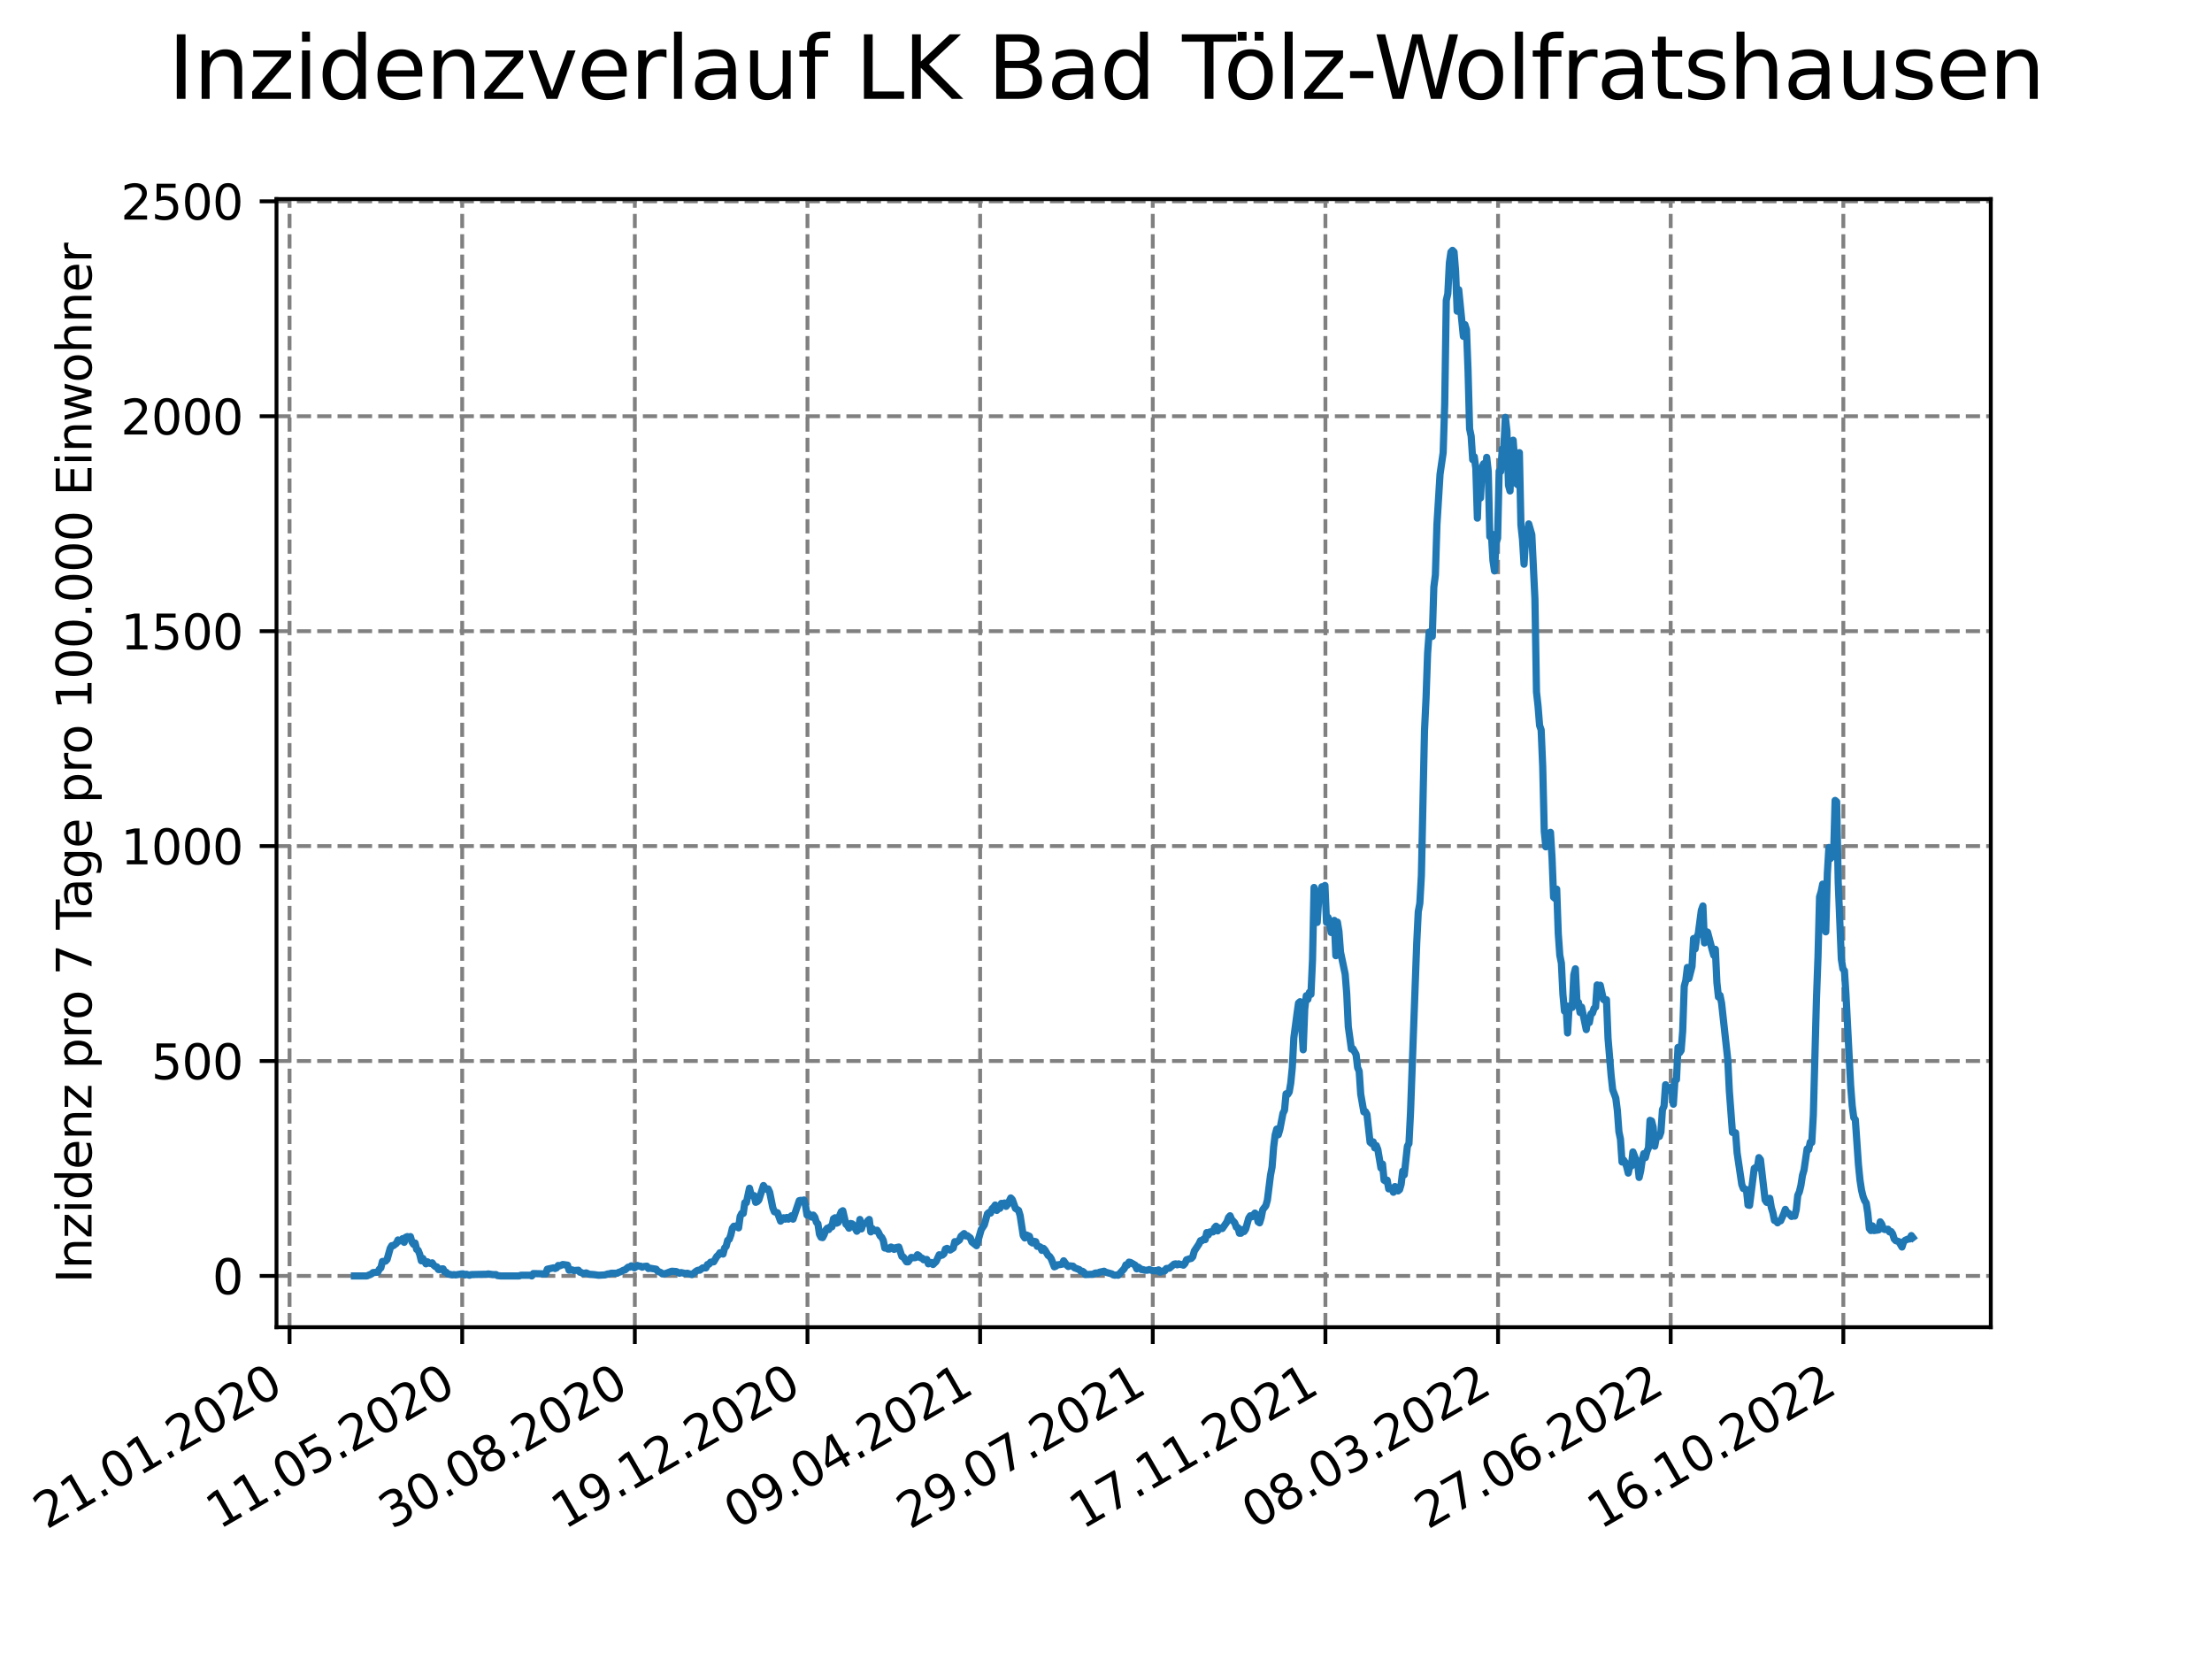 <?xml version="1.0" encoding="utf-8" standalone="no"?>
<!DOCTYPE svg PUBLIC "-//W3C//DTD SVG 1.1//EN"
  "http://www.w3.org/Graphics/SVG/1.1/DTD/svg11.dtd">
<svg xmlns:xlink="http://www.w3.org/1999/xlink" width="460.8pt" height="345.6pt" viewBox="0 0 460.8 345.6" xmlns="http://www.w3.org/2000/svg" version="1.1">
 <defs>
  <style type="text/css">*{stroke-linejoin: round; stroke-linecap: butt}</style>
 </defs>
 <g id="figure_1">
  <g id="patch_1">
   <path d="M 0 345.6 
L 460.8 345.6 
L 460.8 0 
L 0 0 
z
" style="fill: #ffffff"/>
  </g>
  <g id="axes_1">
   <g id="patch_2">
    <path d="M 57.6 276.48 
L 414.72 276.48 
L 414.72 41.472 
L 57.6 41.472 
z
" style="fill: #ffffff"/>
   </g>
   <g id="matplotlib.axis_1">
    <g id="xtick_1">
     <g id="line2d_1">
      <path d="M 60.319 276.48 
L 60.319 41.472 
" clip-path="url(#pd66a149e46)" style="fill: none; stroke-dasharray: 2.96,1.28; stroke-dashoffset: 0; stroke: #808080; stroke-width: 0.8"/>
     </g>
     <g id="line2d_2">
      <defs>
       <path id="m3cfeb357c5" d="M 0 0 
L 0 3.5 
" style="stroke: #000000; stroke-width: 0.8"/>
      </defs>
      <g>
       <use xlink:href="#m3cfeb357c5" x="60.319" y="276.48" style="stroke: #000000; stroke-width: 0.8"/>
      </g>
     </g>
     <g id="text_1">
      <!-- 21.01.2020 -->
      <g transform="translate(9.694 318.689) rotate(-30) scale(0.1 -0.1)">
       <defs>
        <path id="DejaVuSans-32" d="M 1228 531 
L 3431 531 
L 3431 0 
L 469 0 
L 469 531 
Q 828 903 1448 1529 
Q 2069 2156 2228 2338 
Q 2531 2678 2651 2914 
Q 2772 3150 2772 3378 
Q 2772 3750 2511 3984 
Q 2250 4219 1831 4219 
Q 1534 4219 1204 4116 
Q 875 4013 500 3803 
L 500 4441 
Q 881 4594 1212 4672 
Q 1544 4750 1819 4750 
Q 2544 4750 2975 4387 
Q 3406 4025 3406 3419 
Q 3406 3131 3298 2873 
Q 3191 2616 2906 2266 
Q 2828 2175 2409 1742 
Q 1991 1309 1228 531 
z
" transform="scale(0.016)"/>
        <path id="DejaVuSans-31" d="M 794 531 
L 1825 531 
L 1825 4091 
L 703 3866 
L 703 4441 
L 1819 4666 
L 2450 4666 
L 2450 531 
L 3481 531 
L 3481 0 
L 794 0 
L 794 531 
z
" transform="scale(0.016)"/>
        <path id="DejaVuSans-2e" d="M 684 794 
L 1344 794 
L 1344 0 
L 684 0 
L 684 794 
z
" transform="scale(0.016)"/>
        <path id="DejaVuSans-30" d="M 2034 4250 
Q 1547 4250 1301 3770 
Q 1056 3291 1056 2328 
Q 1056 1369 1301 889 
Q 1547 409 2034 409 
Q 2525 409 2770 889 
Q 3016 1369 3016 2328 
Q 3016 3291 2770 3770 
Q 2525 4250 2034 4250 
z
M 2034 4750 
Q 2819 4750 3233 4129 
Q 3647 3509 3647 2328 
Q 3647 1150 3233 529 
Q 2819 -91 2034 -91 
Q 1250 -91 836 529 
Q 422 1150 422 2328 
Q 422 3509 836 4129 
Q 1250 4750 2034 4750 
z
" transform="scale(0.016)"/>
       </defs>
       <use xlink:href="#DejaVuSans-32"/>
       <use xlink:href="#DejaVuSans-31" x="63.623"/>
       <use xlink:href="#DejaVuSans-2e" x="127.246"/>
       <use xlink:href="#DejaVuSans-30" x="159.033"/>
       <use xlink:href="#DejaVuSans-31" x="222.656"/>
       <use xlink:href="#DejaVuSans-2e" x="286.279"/>
       <use xlink:href="#DejaVuSans-32" x="318.066"/>
       <use xlink:href="#DejaVuSans-30" x="381.689"/>
       <use xlink:href="#DejaVuSans-32" x="445.312"/>
       <use xlink:href="#DejaVuSans-30" x="508.936"/>
      </g>
     </g>
    </g>
    <g id="xtick_2">
     <g id="line2d_3">
      <path d="M 96.284 276.48 
L 96.284 41.472 
" clip-path="url(#pd66a149e46)" style="fill: none; stroke-dasharray: 2.96,1.28; stroke-dashoffset: 0; stroke: #808080; stroke-width: 0.8"/>
     </g>
     <g id="line2d_4">
      <g>
       <use xlink:href="#m3cfeb357c5" x="96.284" y="276.48" style="stroke: #000000; stroke-width: 0.8"/>
      </g>
     </g>
     <g id="text_2">
      <!-- 11.05.2020 -->
      <g transform="translate(45.658 318.689) rotate(-30) scale(0.1 -0.1)">
       <defs>
        <path id="DejaVuSans-35" d="M 691 4666 
L 3169 4666 
L 3169 4134 
L 1269 4134 
L 1269 2991 
Q 1406 3038 1543 3061 
Q 1681 3084 1819 3084 
Q 2600 3084 3056 2656 
Q 3513 2228 3513 1497 
Q 3513 744 3044 326 
Q 2575 -91 1722 -91 
Q 1428 -91 1123 -41 
Q 819 9 494 109 
L 494 744 
Q 775 591 1075 516 
Q 1375 441 1709 441 
Q 2250 441 2565 725 
Q 2881 1009 2881 1497 
Q 2881 1984 2565 2268 
Q 2250 2553 1709 2553 
Q 1456 2553 1204 2497 
Q 953 2441 691 2322 
L 691 4666 
z
" transform="scale(0.016)"/>
       </defs>
       <use xlink:href="#DejaVuSans-31"/>
       <use xlink:href="#DejaVuSans-31" x="63.623"/>
       <use xlink:href="#DejaVuSans-2e" x="127.246"/>
       <use xlink:href="#DejaVuSans-30" x="159.033"/>
       <use xlink:href="#DejaVuSans-35" x="222.656"/>
       <use xlink:href="#DejaVuSans-2e" x="286.279"/>
       <use xlink:href="#DejaVuSans-32" x="318.066"/>
       <use xlink:href="#DejaVuSans-30" x="381.689"/>
       <use xlink:href="#DejaVuSans-32" x="445.312"/>
       <use xlink:href="#DejaVuSans-30" x="508.936"/>
      </g>
     </g>
    </g>
    <g id="xtick_3">
     <g id="line2d_5">
      <path d="M 132.248 276.48 
L 132.248 41.472 
" clip-path="url(#pd66a149e46)" style="fill: none; stroke-dasharray: 2.96,1.28; stroke-dashoffset: 0; stroke: #808080; stroke-width: 0.8"/>
     </g>
     <g id="line2d_6">
      <g>
       <use xlink:href="#m3cfeb357c5" x="132.248" y="276.48" style="stroke: #000000; stroke-width: 0.8"/>
      </g>
     </g>
     <g id="text_3">
      <!-- 30.08.2020 -->
      <g transform="translate(81.623 318.689) rotate(-30) scale(0.1 -0.1)">
       <defs>
        <path id="DejaVuSans-33" d="M 2597 2516 
Q 3050 2419 3304 2112 
Q 3559 1806 3559 1356 
Q 3559 666 3084 287 
Q 2609 -91 1734 -91 
Q 1441 -91 1130 -33 
Q 819 25 488 141 
L 488 750 
Q 750 597 1062 519 
Q 1375 441 1716 441 
Q 2309 441 2620 675 
Q 2931 909 2931 1356 
Q 2931 1769 2642 2001 
Q 2353 2234 1838 2234 
L 1294 2234 
L 1294 2753 
L 1863 2753 
Q 2328 2753 2575 2939 
Q 2822 3125 2822 3475 
Q 2822 3834 2567 4026 
Q 2313 4219 1838 4219 
Q 1578 4219 1281 4162 
Q 984 4106 628 3988 
L 628 4550 
Q 988 4650 1302 4700 
Q 1616 4750 1894 4750 
Q 2613 4750 3031 4423 
Q 3450 4097 3450 3541 
Q 3450 3153 3228 2886 
Q 3006 2619 2597 2516 
z
" transform="scale(0.016)"/>
        <path id="DejaVuSans-38" d="M 2034 2216 
Q 1584 2216 1326 1975 
Q 1069 1734 1069 1313 
Q 1069 891 1326 650 
Q 1584 409 2034 409 
Q 2484 409 2743 651 
Q 3003 894 3003 1313 
Q 3003 1734 2745 1975 
Q 2488 2216 2034 2216 
z
M 1403 2484 
Q 997 2584 770 2862 
Q 544 3141 544 3541 
Q 544 4100 942 4425 
Q 1341 4750 2034 4750 
Q 2731 4750 3128 4425 
Q 3525 4100 3525 3541 
Q 3525 3141 3298 2862 
Q 3072 2584 2669 2484 
Q 3125 2378 3379 2068 
Q 3634 1759 3634 1313 
Q 3634 634 3220 271 
Q 2806 -91 2034 -91 
Q 1263 -91 848 271 
Q 434 634 434 1313 
Q 434 1759 690 2068 
Q 947 2378 1403 2484 
z
M 1172 3481 
Q 1172 3119 1398 2916 
Q 1625 2713 2034 2713 
Q 2441 2713 2670 2916 
Q 2900 3119 2900 3481 
Q 2900 3844 2670 4047 
Q 2441 4250 2034 4250 
Q 1625 4250 1398 4047 
Q 1172 3844 1172 3481 
z
" transform="scale(0.016)"/>
       </defs>
       <use xlink:href="#DejaVuSans-33"/>
       <use xlink:href="#DejaVuSans-30" x="63.623"/>
       <use xlink:href="#DejaVuSans-2e" x="127.246"/>
       <use xlink:href="#DejaVuSans-30" x="159.033"/>
       <use xlink:href="#DejaVuSans-38" x="222.656"/>
       <use xlink:href="#DejaVuSans-2e" x="286.279"/>
       <use xlink:href="#DejaVuSans-32" x="318.066"/>
       <use xlink:href="#DejaVuSans-30" x="381.689"/>
       <use xlink:href="#DejaVuSans-32" x="445.312"/>
       <use xlink:href="#DejaVuSans-30" x="508.936"/>
      </g>
     </g>
    </g>
    <g id="xtick_4">
     <g id="line2d_7">
      <path d="M 168.213 276.48 
L 168.213 41.472 
" clip-path="url(#pd66a149e46)" style="fill: none; stroke-dasharray: 2.96,1.28; stroke-dashoffset: 0; stroke: #808080; stroke-width: 0.8"/>
     </g>
     <g id="line2d_8">
      <g>
       <use xlink:href="#m3cfeb357c5" x="168.213" y="276.48" style="stroke: #000000; stroke-width: 0.8"/>
      </g>
     </g>
     <g id="text_4">
      <!-- 19.12.2020 -->
      <g transform="translate(117.588 318.689) rotate(-30) scale(0.1 -0.1)">
       <defs>
        <path id="DejaVuSans-39" d="M 703 97 
L 703 672 
Q 941 559 1184 500 
Q 1428 441 1663 441 
Q 2288 441 2617 861 
Q 2947 1281 2994 2138 
Q 2813 1869 2534 1725 
Q 2256 1581 1919 1581 
Q 1219 1581 811 2004 
Q 403 2428 403 3163 
Q 403 3881 828 4315 
Q 1253 4750 1959 4750 
Q 2769 4750 3195 4129 
Q 3622 3509 3622 2328 
Q 3622 1225 3098 567 
Q 2575 -91 1691 -91 
Q 1453 -91 1209 -44 
Q 966 3 703 97 
z
M 1959 2075 
Q 2384 2075 2632 2365 
Q 2881 2656 2881 3163 
Q 2881 3666 2632 3958 
Q 2384 4250 1959 4250 
Q 1534 4250 1286 3958 
Q 1038 3666 1038 3163 
Q 1038 2656 1286 2365 
Q 1534 2075 1959 2075 
z
" transform="scale(0.016)"/>
       </defs>
       <use xlink:href="#DejaVuSans-31"/>
       <use xlink:href="#DejaVuSans-39" x="63.623"/>
       <use xlink:href="#DejaVuSans-2e" x="127.246"/>
       <use xlink:href="#DejaVuSans-31" x="159.033"/>
       <use xlink:href="#DejaVuSans-32" x="222.656"/>
       <use xlink:href="#DejaVuSans-2e" x="286.279"/>
       <use xlink:href="#DejaVuSans-32" x="318.066"/>
       <use xlink:href="#DejaVuSans-30" x="381.689"/>
       <use xlink:href="#DejaVuSans-32" x="445.312"/>
       <use xlink:href="#DejaVuSans-30" x="508.936"/>
      </g>
     </g>
    </g>
    <g id="xtick_5">
     <g id="line2d_9">
      <path d="M 204.178 276.48 
L 204.178 41.472 
" clip-path="url(#pd66a149e46)" style="fill: none; stroke-dasharray: 2.96,1.28; stroke-dashoffset: 0; stroke: #808080; stroke-width: 0.8"/>
     </g>
     <g id="line2d_10">
      <g>
       <use xlink:href="#m3cfeb357c5" x="204.178" y="276.48" style="stroke: #000000; stroke-width: 0.8"/>
      </g>
     </g>
     <g id="text_5">
      <!-- 09.04.2021 -->
      <g transform="translate(153.553 318.689) rotate(-30) scale(0.1 -0.1)">
       <defs>
        <path id="DejaVuSans-34" d="M 2419 4116 
L 825 1625 
L 2419 1625 
L 2419 4116 
z
M 2253 4666 
L 3047 4666 
L 3047 1625 
L 3713 1625 
L 3713 1100 
L 3047 1100 
L 3047 0 
L 2419 0 
L 2419 1100 
L 313 1100 
L 313 1709 
L 2253 4666 
z
" transform="scale(0.016)"/>
       </defs>
       <use xlink:href="#DejaVuSans-30"/>
       <use xlink:href="#DejaVuSans-39" x="63.623"/>
       <use xlink:href="#DejaVuSans-2e" x="127.246"/>
       <use xlink:href="#DejaVuSans-30" x="159.033"/>
       <use xlink:href="#DejaVuSans-34" x="222.656"/>
       <use xlink:href="#DejaVuSans-2e" x="286.279"/>
       <use xlink:href="#DejaVuSans-32" x="318.066"/>
       <use xlink:href="#DejaVuSans-30" x="381.689"/>
       <use xlink:href="#DejaVuSans-32" x="445.312"/>
       <use xlink:href="#DejaVuSans-31" x="508.936"/>
      </g>
     </g>
    </g>
    <g id="xtick_6">
     <g id="line2d_11">
      <path d="M 240.143 276.48 
L 240.143 41.472 
" clip-path="url(#pd66a149e46)" style="fill: none; stroke-dasharray: 2.96,1.28; stroke-dashoffset: 0; stroke: #808080; stroke-width: 0.8"/>
     </g>
     <g id="line2d_12">
      <g>
       <use xlink:href="#m3cfeb357c5" x="240.143" y="276.48" style="stroke: #000000; stroke-width: 0.8"/>
      </g>
     </g>
     <g id="text_6">
      <!-- 29.07.2021 -->
      <g transform="translate(189.517 318.689) rotate(-30) scale(0.1 -0.1)">
       <defs>
        <path id="DejaVuSans-37" d="M 525 4666 
L 3525 4666 
L 3525 4397 
L 1831 0 
L 1172 0 
L 2766 4134 
L 525 4134 
L 525 4666 
z
" transform="scale(0.016)"/>
       </defs>
       <use xlink:href="#DejaVuSans-32"/>
       <use xlink:href="#DejaVuSans-39" x="63.623"/>
       <use xlink:href="#DejaVuSans-2e" x="127.246"/>
       <use xlink:href="#DejaVuSans-30" x="159.033"/>
       <use xlink:href="#DejaVuSans-37" x="222.656"/>
       <use xlink:href="#DejaVuSans-2e" x="286.279"/>
       <use xlink:href="#DejaVuSans-32" x="318.066"/>
       <use xlink:href="#DejaVuSans-30" x="381.689"/>
       <use xlink:href="#DejaVuSans-32" x="445.312"/>
       <use xlink:href="#DejaVuSans-31" x="508.936"/>
      </g>
     </g>
    </g>
    <g id="xtick_7">
     <g id="line2d_13">
      <path d="M 276.107 276.48 
L 276.107 41.472 
" clip-path="url(#pd66a149e46)" style="fill: none; stroke-dasharray: 2.96,1.28; stroke-dashoffset: 0; stroke: #808080; stroke-width: 0.8"/>
     </g>
     <g id="line2d_14">
      <g>
       <use xlink:href="#m3cfeb357c5" x="276.107" y="276.48" style="stroke: #000000; stroke-width: 0.8"/>
      </g>
     </g>
     <g id="text_7">
      <!-- 17.11.2021 -->
      <g transform="translate(225.482 318.689) rotate(-30) scale(0.1 -0.1)">
       <use xlink:href="#DejaVuSans-31"/>
       <use xlink:href="#DejaVuSans-37" x="63.623"/>
       <use xlink:href="#DejaVuSans-2e" x="127.246"/>
       <use xlink:href="#DejaVuSans-31" x="159.033"/>
       <use xlink:href="#DejaVuSans-31" x="222.656"/>
       <use xlink:href="#DejaVuSans-2e" x="286.279"/>
       <use xlink:href="#DejaVuSans-32" x="318.066"/>
       <use xlink:href="#DejaVuSans-30" x="381.689"/>
       <use xlink:href="#DejaVuSans-32" x="445.312"/>
       <use xlink:href="#DejaVuSans-31" x="508.936"/>
      </g>
     </g>
    </g>
    <g id="xtick_8">
     <g id="line2d_15">
      <path d="M 312.072 276.48 
L 312.072 41.472 
" clip-path="url(#pd66a149e46)" style="fill: none; stroke-dasharray: 2.96,1.28; stroke-dashoffset: 0; stroke: #808080; stroke-width: 0.8"/>
     </g>
     <g id="line2d_16">
      <g>
       <use xlink:href="#m3cfeb357c5" x="312.072" y="276.48" style="stroke: #000000; stroke-width: 0.8"/>
      </g>
     </g>
     <g id="text_8">
      <!-- 08.03.2022 -->
      <g transform="translate(261.447 318.689) rotate(-30) scale(0.1 -0.1)">
       <use xlink:href="#DejaVuSans-30"/>
       <use xlink:href="#DejaVuSans-38" x="63.623"/>
       <use xlink:href="#DejaVuSans-2e" x="127.246"/>
       <use xlink:href="#DejaVuSans-30" x="159.033"/>
       <use xlink:href="#DejaVuSans-33" x="222.656"/>
       <use xlink:href="#DejaVuSans-2e" x="286.279"/>
       <use xlink:href="#DejaVuSans-32" x="318.066"/>
       <use xlink:href="#DejaVuSans-30" x="381.689"/>
       <use xlink:href="#DejaVuSans-32" x="445.312"/>
       <use xlink:href="#DejaVuSans-32" x="508.936"/>
      </g>
     </g>
    </g>
    <g id="xtick_9">
     <g id="line2d_17">
      <path d="M 348.037 276.48 
L 348.037 41.472 
" clip-path="url(#pd66a149e46)" style="fill: none; stroke-dasharray: 2.96,1.28; stroke-dashoffset: 0; stroke: #808080; stroke-width: 0.8"/>
     </g>
     <g id="line2d_18">
      <g>
       <use xlink:href="#m3cfeb357c5" x="348.037" y="276.48" style="stroke: #000000; stroke-width: 0.8"/>
      </g>
     </g>
     <g id="text_9">
      <!-- 27.06.2022 -->
      <g transform="translate(297.412 318.689) rotate(-30) scale(0.1 -0.1)">
       <defs>
        <path id="DejaVuSans-36" d="M 2113 2584 
Q 1688 2584 1439 2293 
Q 1191 2003 1191 1497 
Q 1191 994 1439 701 
Q 1688 409 2113 409 
Q 2538 409 2786 701 
Q 3034 994 3034 1497 
Q 3034 2003 2786 2293 
Q 2538 2584 2113 2584 
z
M 3366 4563 
L 3366 3988 
Q 3128 4100 2886 4159 
Q 2644 4219 2406 4219 
Q 1781 4219 1451 3797 
Q 1122 3375 1075 2522 
Q 1259 2794 1537 2939 
Q 1816 3084 2150 3084 
Q 2853 3084 3261 2657 
Q 3669 2231 3669 1497 
Q 3669 778 3244 343 
Q 2819 -91 2113 -91 
Q 1303 -91 875 529 
Q 447 1150 447 2328 
Q 447 3434 972 4092 
Q 1497 4750 2381 4750 
Q 2619 4750 2861 4703 
Q 3103 4656 3366 4563 
z
" transform="scale(0.016)"/>
       </defs>
       <use xlink:href="#DejaVuSans-32"/>
       <use xlink:href="#DejaVuSans-37" x="63.623"/>
       <use xlink:href="#DejaVuSans-2e" x="127.246"/>
       <use xlink:href="#DejaVuSans-30" x="159.033"/>
       <use xlink:href="#DejaVuSans-36" x="222.656"/>
       <use xlink:href="#DejaVuSans-2e" x="286.279"/>
       <use xlink:href="#DejaVuSans-32" x="318.066"/>
       <use xlink:href="#DejaVuSans-30" x="381.689"/>
       <use xlink:href="#DejaVuSans-32" x="445.312"/>
       <use xlink:href="#DejaVuSans-32" x="508.936"/>
      </g>
     </g>
    </g>
    <g id="xtick_10">
     <g id="line2d_19">
      <path d="M 384.001 276.48 
L 384.001 41.472 
" clip-path="url(#pd66a149e46)" style="fill: none; stroke-dasharray: 2.96,1.28; stroke-dashoffset: 0; stroke: #808080; stroke-width: 0.8"/>
     </g>
     <g id="line2d_20">
      <g>
       <use xlink:href="#m3cfeb357c5" x="384.001" y="276.48" style="stroke: #000000; stroke-width: 0.8"/>
      </g>
     </g>
     <g id="text_10">
      <!-- 16.10.2022 -->
      <g transform="translate(333.376 318.689) rotate(-30) scale(0.1 -0.1)">
       <use xlink:href="#DejaVuSans-31"/>
       <use xlink:href="#DejaVuSans-36" x="63.623"/>
       <use xlink:href="#DejaVuSans-2e" x="127.246"/>
       <use xlink:href="#DejaVuSans-31" x="159.033"/>
       <use xlink:href="#DejaVuSans-30" x="222.656"/>
       <use xlink:href="#DejaVuSans-2e" x="286.279"/>
       <use xlink:href="#DejaVuSans-32" x="318.066"/>
       <use xlink:href="#DejaVuSans-30" x="381.689"/>
       <use xlink:href="#DejaVuSans-32" x="445.312"/>
       <use xlink:href="#DejaVuSans-32" x="508.936"/>
      </g>
     </g>
    </g>
   </g>
   <g id="matplotlib.axis_2">
    <g id="ytick_1">
     <g id="line2d_21">
      <path d="M 57.6 265.798 
L 414.72 265.798 
" clip-path="url(#pd66a149e46)" style="fill: none; stroke-dasharray: 2.96,1.28; stroke-dashoffset: 0; stroke: #808080; stroke-width: 0.8"/>
     </g>
     <g id="line2d_22">
      <defs>
       <path id="m578594698c" d="M 0 0 
L -3.5 0 
" style="stroke: #000000; stroke-width: 0.8"/>
      </defs>
      <g>
       <use xlink:href="#m578594698c" x="57.6" y="265.798" style="stroke: #000000; stroke-width: 0.8"/>
      </g>
     </g>
     <g id="text_11">
      <!-- 0 -->
      <g transform="translate(44.237 269.597) scale(0.1 -0.1)">
       <use xlink:href="#DejaVuSans-30"/>
      </g>
     </g>
    </g>
    <g id="ytick_2">
     <g id="line2d_23">
      <path d="M 57.6 221.026 
L 414.72 221.026 
" clip-path="url(#pd66a149e46)" style="fill: none; stroke-dasharray: 2.96,1.28; stroke-dashoffset: 0; stroke: #808080; stroke-width: 0.8"/>
     </g>
     <g id="line2d_24">
      <g>
       <use xlink:href="#m578594698c" x="57.6" y="221.026" style="stroke: #000000; stroke-width: 0.8"/>
      </g>
     </g>
     <g id="text_12">
      <!-- 500 -->
      <g transform="translate(31.512 224.825) scale(0.1 -0.1)">
       <use xlink:href="#DejaVuSans-35"/>
       <use xlink:href="#DejaVuSans-30" x="63.623"/>
       <use xlink:href="#DejaVuSans-30" x="127.246"/>
      </g>
     </g>
    </g>
    <g id="ytick_3">
     <g id="line2d_25">
      <path d="M 57.6 176.254 
L 414.72 176.254 
" clip-path="url(#pd66a149e46)" style="fill: none; stroke-dasharray: 2.96,1.28; stroke-dashoffset: 0; stroke: #808080; stroke-width: 0.8"/>
     </g>
     <g id="line2d_26">
      <g>
       <use xlink:href="#m578594698c" x="57.6" y="176.254" style="stroke: #000000; stroke-width: 0.8"/>
      </g>
     </g>
     <g id="text_13">
      <!-- 1000 -->
      <g transform="translate(25.15 180.054) scale(0.1 -0.1)">
       <use xlink:href="#DejaVuSans-31"/>
       <use xlink:href="#DejaVuSans-30" x="63.623"/>
       <use xlink:href="#DejaVuSans-30" x="127.246"/>
       <use xlink:href="#DejaVuSans-30" x="190.869"/>
      </g>
     </g>
    </g>
    <g id="ytick_4">
     <g id="line2d_27">
      <path d="M 57.6 131.483 
L 414.72 131.483 
" clip-path="url(#pd66a149e46)" style="fill: none; stroke-dasharray: 2.96,1.28; stroke-dashoffset: 0; stroke: #808080; stroke-width: 0.8"/>
     </g>
     <g id="line2d_28">
      <g>
       <use xlink:href="#m578594698c" x="57.6" y="131.483" style="stroke: #000000; stroke-width: 0.8"/>
      </g>
     </g>
     <g id="text_14">
      <!-- 1500 -->
      <g transform="translate(25.15 135.282) scale(0.1 -0.1)">
       <use xlink:href="#DejaVuSans-31"/>
       <use xlink:href="#DejaVuSans-35" x="63.623"/>
       <use xlink:href="#DejaVuSans-30" x="127.246"/>
       <use xlink:href="#DejaVuSans-30" x="190.869"/>
      </g>
     </g>
    </g>
    <g id="ytick_5">
     <g id="line2d_29">
      <path d="M 57.6 86.711 
L 414.72 86.711 
" clip-path="url(#pd66a149e46)" style="fill: none; stroke-dasharray: 2.96,1.28; stroke-dashoffset: 0; stroke: #808080; stroke-width: 0.8"/>
     </g>
     <g id="line2d_30">
      <g>
       <use xlink:href="#m578594698c" x="57.6" y="86.711" style="stroke: #000000; stroke-width: 0.8"/>
      </g>
     </g>
     <g id="text_15">
      <!-- 2000 -->
      <g transform="translate(25.15 90.51) scale(0.1 -0.1)">
       <use xlink:href="#DejaVuSans-32"/>
       <use xlink:href="#DejaVuSans-30" x="63.623"/>
       <use xlink:href="#DejaVuSans-30" x="127.246"/>
       <use xlink:href="#DejaVuSans-30" x="190.869"/>
      </g>
     </g>
    </g>
    <g id="ytick_6">
     <g id="line2d_31">
      <path d="M 57.6 41.939 
L 414.72 41.939 
" clip-path="url(#pd66a149e46)" style="fill: none; stroke-dasharray: 2.96,1.28; stroke-dashoffset: 0; stroke: #808080; stroke-width: 0.8"/>
     </g>
     <g id="line2d_32">
      <g>
       <use xlink:href="#m578594698c" x="57.6" y="41.939" style="stroke: #000000; stroke-width: 0.8"/>
      </g>
     </g>
     <g id="text_16">
      <!-- 2500 -->
      <g transform="translate(25.15 45.738) scale(0.1 -0.1)">
       <use xlink:href="#DejaVuSans-32"/>
       <use xlink:href="#DejaVuSans-35" x="63.623"/>
       <use xlink:href="#DejaVuSans-30" x="127.246"/>
       <use xlink:href="#DejaVuSans-30" x="190.869"/>
      </g>
     </g>
    </g>
    <g id="text_17">
     <!-- Inzidenz pro 7 Tage pro 100.000 Einwohner -->
     <g transform="translate(19.07 267.301) rotate(-90) scale(0.1 -0.1)">
      <defs>
       <path id="DejaVuSans-49" d="M 628 4666 
L 1259 4666 
L 1259 0 
L 628 0 
L 628 4666 
z
" transform="scale(0.016)"/>
       <path id="DejaVuSans-6e" d="M 3513 2113 
L 3513 0 
L 2938 0 
L 2938 2094 
Q 2938 2591 2744 2837 
Q 2550 3084 2163 3084 
Q 1697 3084 1428 2787 
Q 1159 2491 1159 1978 
L 1159 0 
L 581 0 
L 581 3500 
L 1159 3500 
L 1159 2956 
Q 1366 3272 1645 3428 
Q 1925 3584 2291 3584 
Q 2894 3584 3203 3211 
Q 3513 2838 3513 2113 
z
" transform="scale(0.016)"/>
       <path id="DejaVuSans-7a" d="M 353 3500 
L 3084 3500 
L 3084 2975 
L 922 459 
L 3084 459 
L 3084 0 
L 275 0 
L 275 525 
L 2438 3041 
L 353 3041 
L 353 3500 
z
" transform="scale(0.016)"/>
       <path id="DejaVuSans-69" d="M 603 3500 
L 1178 3500 
L 1178 0 
L 603 0 
L 603 3500 
z
M 603 4863 
L 1178 4863 
L 1178 4134 
L 603 4134 
L 603 4863 
z
" transform="scale(0.016)"/>
       <path id="DejaVuSans-64" d="M 2906 2969 
L 2906 4863 
L 3481 4863 
L 3481 0 
L 2906 0 
L 2906 525 
Q 2725 213 2448 61 
Q 2172 -91 1784 -91 
Q 1150 -91 751 415 
Q 353 922 353 1747 
Q 353 2572 751 3078 
Q 1150 3584 1784 3584 
Q 2172 3584 2448 3432 
Q 2725 3281 2906 2969 
z
M 947 1747 
Q 947 1113 1208 752 
Q 1469 391 1925 391 
Q 2381 391 2643 752 
Q 2906 1113 2906 1747 
Q 2906 2381 2643 2742 
Q 2381 3103 1925 3103 
Q 1469 3103 1208 2742 
Q 947 2381 947 1747 
z
" transform="scale(0.016)"/>
       <path id="DejaVuSans-65" d="M 3597 1894 
L 3597 1613 
L 953 1613 
Q 991 1019 1311 708 
Q 1631 397 2203 397 
Q 2534 397 2845 478 
Q 3156 559 3463 722 
L 3463 178 
Q 3153 47 2828 -22 
Q 2503 -91 2169 -91 
Q 1331 -91 842 396 
Q 353 884 353 1716 
Q 353 2575 817 3079 
Q 1281 3584 2069 3584 
Q 2775 3584 3186 3129 
Q 3597 2675 3597 1894 
z
M 3022 2063 
Q 3016 2534 2758 2815 
Q 2500 3097 2075 3097 
Q 1594 3097 1305 2825 
Q 1016 2553 972 2059 
L 3022 2063 
z
" transform="scale(0.016)"/>
       <path id="DejaVuSans-20" transform="scale(0.016)"/>
       <path id="DejaVuSans-70" d="M 1159 525 
L 1159 -1331 
L 581 -1331 
L 581 3500 
L 1159 3500 
L 1159 2969 
Q 1341 3281 1617 3432 
Q 1894 3584 2278 3584 
Q 2916 3584 3314 3078 
Q 3713 2572 3713 1747 
Q 3713 922 3314 415 
Q 2916 -91 2278 -91 
Q 1894 -91 1617 61 
Q 1341 213 1159 525 
z
M 3116 1747 
Q 3116 2381 2855 2742 
Q 2594 3103 2138 3103 
Q 1681 3103 1420 2742 
Q 1159 2381 1159 1747 
Q 1159 1113 1420 752 
Q 1681 391 2138 391 
Q 2594 391 2855 752 
Q 3116 1113 3116 1747 
z
" transform="scale(0.016)"/>
       <path id="DejaVuSans-72" d="M 2631 2963 
Q 2534 3019 2420 3045 
Q 2306 3072 2169 3072 
Q 1681 3072 1420 2755 
Q 1159 2438 1159 1844 
L 1159 0 
L 581 0 
L 581 3500 
L 1159 3500 
L 1159 2956 
Q 1341 3275 1631 3429 
Q 1922 3584 2338 3584 
Q 2397 3584 2469 3576 
Q 2541 3569 2628 3553 
L 2631 2963 
z
" transform="scale(0.016)"/>
       <path id="DejaVuSans-6f" d="M 1959 3097 
Q 1497 3097 1228 2736 
Q 959 2375 959 1747 
Q 959 1119 1226 758 
Q 1494 397 1959 397 
Q 2419 397 2687 759 
Q 2956 1122 2956 1747 
Q 2956 2369 2687 2733 
Q 2419 3097 1959 3097 
z
M 1959 3584 
Q 2709 3584 3137 3096 
Q 3566 2609 3566 1747 
Q 3566 888 3137 398 
Q 2709 -91 1959 -91 
Q 1206 -91 779 398 
Q 353 888 353 1747 
Q 353 2609 779 3096 
Q 1206 3584 1959 3584 
z
" transform="scale(0.016)"/>
       <path id="DejaVuSans-54" d="M -19 4666 
L 3928 4666 
L 3928 4134 
L 2272 4134 
L 2272 0 
L 1638 0 
L 1638 4134 
L -19 4134 
L -19 4666 
z
" transform="scale(0.016)"/>
       <path id="DejaVuSans-61" d="M 2194 1759 
Q 1497 1759 1228 1600 
Q 959 1441 959 1056 
Q 959 750 1161 570 
Q 1363 391 1709 391 
Q 2188 391 2477 730 
Q 2766 1069 2766 1631 
L 2766 1759 
L 2194 1759 
z
M 3341 1997 
L 3341 0 
L 2766 0 
L 2766 531 
Q 2569 213 2275 61 
Q 1981 -91 1556 -91 
Q 1019 -91 701 211 
Q 384 513 384 1019 
Q 384 1609 779 1909 
Q 1175 2209 1959 2209 
L 2766 2209 
L 2766 2266 
Q 2766 2663 2505 2880 
Q 2244 3097 1772 3097 
Q 1472 3097 1187 3025 
Q 903 2953 641 2809 
L 641 3341 
Q 956 3463 1253 3523 
Q 1550 3584 1831 3584 
Q 2591 3584 2966 3190 
Q 3341 2797 3341 1997 
z
" transform="scale(0.016)"/>
       <path id="DejaVuSans-67" d="M 2906 1791 
Q 2906 2416 2648 2759 
Q 2391 3103 1925 3103 
Q 1463 3103 1205 2759 
Q 947 2416 947 1791 
Q 947 1169 1205 825 
Q 1463 481 1925 481 
Q 2391 481 2648 825 
Q 2906 1169 2906 1791 
z
M 3481 434 
Q 3481 -459 3084 -895 
Q 2688 -1331 1869 -1331 
Q 1566 -1331 1297 -1286 
Q 1028 -1241 775 -1147 
L 775 -588 
Q 1028 -725 1275 -790 
Q 1522 -856 1778 -856 
Q 2344 -856 2625 -561 
Q 2906 -266 2906 331 
L 2906 616 
Q 2728 306 2450 153 
Q 2172 0 1784 0 
Q 1141 0 747 490 
Q 353 981 353 1791 
Q 353 2603 747 3093 
Q 1141 3584 1784 3584 
Q 2172 3584 2450 3431 
Q 2728 3278 2906 2969 
L 2906 3500 
L 3481 3500 
L 3481 434 
z
" transform="scale(0.016)"/>
       <path id="DejaVuSans-45" d="M 628 4666 
L 3578 4666 
L 3578 4134 
L 1259 4134 
L 1259 2753 
L 3481 2753 
L 3481 2222 
L 1259 2222 
L 1259 531 
L 3634 531 
L 3634 0 
L 628 0 
L 628 4666 
z
" transform="scale(0.016)"/>
       <path id="DejaVuSans-77" d="M 269 3500 
L 844 3500 
L 1563 769 
L 2278 3500 
L 2956 3500 
L 3675 769 
L 4391 3500 
L 4966 3500 
L 4050 0 
L 3372 0 
L 2619 2869 
L 1863 0 
L 1184 0 
L 269 3500 
z
" transform="scale(0.016)"/>
       <path id="DejaVuSans-68" d="M 3513 2113 
L 3513 0 
L 2938 0 
L 2938 2094 
Q 2938 2591 2744 2837 
Q 2550 3084 2163 3084 
Q 1697 3084 1428 2787 
Q 1159 2491 1159 1978 
L 1159 0 
L 581 0 
L 581 4863 
L 1159 4863 
L 1159 2956 
Q 1366 3272 1645 3428 
Q 1925 3584 2291 3584 
Q 2894 3584 3203 3211 
Q 3513 2838 3513 2113 
z
" transform="scale(0.016)"/>
      </defs>
      <use xlink:href="#DejaVuSans-49"/>
      <use xlink:href="#DejaVuSans-6e" x="29.492"/>
      <use xlink:href="#DejaVuSans-7a" x="92.871"/>
      <use xlink:href="#DejaVuSans-69" x="145.361"/>
      <use xlink:href="#DejaVuSans-64" x="173.145"/>
      <use xlink:href="#DejaVuSans-65" x="236.621"/>
      <use xlink:href="#DejaVuSans-6e" x="298.145"/>
      <use xlink:href="#DejaVuSans-7a" x="361.523"/>
      <use xlink:href="#DejaVuSans-20" x="414.014"/>
      <use xlink:href="#DejaVuSans-70" x="445.801"/>
      <use xlink:href="#DejaVuSans-72" x="509.277"/>
      <use xlink:href="#DejaVuSans-6f" x="548.141"/>
      <use xlink:href="#DejaVuSans-20" x="609.322"/>
      <use xlink:href="#DejaVuSans-37" x="641.109"/>
      <use xlink:href="#DejaVuSans-20" x="704.732"/>
      <use xlink:href="#DejaVuSans-54" x="736.52"/>
      <use xlink:href="#DejaVuSans-61" x="781.104"/>
      <use xlink:href="#DejaVuSans-67" x="842.383"/>
      <use xlink:href="#DejaVuSans-65" x="905.859"/>
      <use xlink:href="#DejaVuSans-20" x="967.383"/>
      <use xlink:href="#DejaVuSans-70" x="999.17"/>
      <use xlink:href="#DejaVuSans-72" x="1062.646"/>
      <use xlink:href="#DejaVuSans-6f" x="1101.51"/>
      <use xlink:href="#DejaVuSans-20" x="1162.691"/>
      <use xlink:href="#DejaVuSans-31" x="1194.479"/>
      <use xlink:href="#DejaVuSans-30" x="1258.102"/>
      <use xlink:href="#DejaVuSans-30" x="1321.725"/>
      <use xlink:href="#DejaVuSans-2e" x="1385.348"/>
      <use xlink:href="#DejaVuSans-30" x="1417.135"/>
      <use xlink:href="#DejaVuSans-30" x="1480.758"/>
      <use xlink:href="#DejaVuSans-30" x="1544.381"/>
      <use xlink:href="#DejaVuSans-20" x="1608.004"/>
      <use xlink:href="#DejaVuSans-45" x="1639.791"/>
      <use xlink:href="#DejaVuSans-69" x="1702.975"/>
      <use xlink:href="#DejaVuSans-6e" x="1730.758"/>
      <use xlink:href="#DejaVuSans-77" x="1794.137"/>
      <use xlink:href="#DejaVuSans-6f" x="1875.924"/>
      <use xlink:href="#DejaVuSans-68" x="1937.105"/>
      <use xlink:href="#DejaVuSans-6e" x="2000.484"/>
      <use xlink:href="#DejaVuSans-65" x="2063.863"/>
      <use xlink:href="#DejaVuSans-72" x="2125.387"/>
     </g>
    </g>
   </g>
   <g id="line2d_33">
    <path d="M 73.833 265.798 
L 76.425 265.798 
L 77.397 265.378 
L 77.721 265.098 
L 78.693 265.028 
L 79.017 264.398 
L 79.341 264.118 
L 79.665 262.788 
L 80.313 262.718 
L 80.637 262.368 
L 81.285 260.058 
L 81.609 259.498 
L 81.933 259.498 
L 82.581 259.008 
L 82.905 258.308 
L 83.229 258.518 
L 83.553 258.448 
L 83.877 258.028 
L 84.201 258.798 
L 84.525 257.748 
L 84.849 257.608 
L 85.173 257.818 
L 85.497 257.608 
L 85.821 258.728 
L 86.145 259.218 
L 86.469 258.938 
L 86.793 260.268 
L 87.117 260.478 
L 87.441 261.318 
L 87.765 262.648 
L 88.089 262.158 
L 88.737 263.278 
L 89.061 262.858 
L 89.385 263.138 
L 89.709 263.208 
L 90.033 263.068 
L 90.357 263.558 
L 90.681 263.838 
L 91.005 263.908 
L 91.329 264.468 
L 91.653 264.468 
L 91.977 264.328 
L 92.301 264.328 
L 92.625 264.958 
L 92.949 265.028 
L 93.273 265.378 
L 94.245 265.588 
L 94.569 265.518 
L 94.893 265.588 
L 96.189 265.378 
L 96.513 265.378 
L 96.837 265.588 
L 97.161 265.448 
L 97.809 265.658 
L 98.133 265.518 
L 101.373 265.448 
L 101.697 265.378 
L 102.669 265.518 
L 103.317 265.518 
L 103.641 265.728 
L 104.289 265.798 
L 108.177 265.798 
L 108.501 265.658 
L 110.445 265.658 
L 110.769 265.798 
L 111.093 265.308 
L 113.686 265.378 
L 114.01 264.398 
L 115.306 264.118 
L 115.63 264.258 
L 115.954 264.118 
L 116.278 263.628 
L 116.602 263.698 
L 117.25 263.418 
L 118.222 263.558 
L 118.546 264.608 
L 119.194 264.538 
L 119.518 264.678 
L 120.49 264.608 
L 120.814 265.028 
L 121.138 265.098 
L 121.462 265.308 
L 122.11 265.168 
L 122.758 265.448 
L 123.73 265.518 
L 124.702 265.658 
L 125.998 265.588 
L 126.646 265.378 
L 126.97 265.378 
L 127.294 265.238 
L 128.59 265.238 
L 128.914 265.028 
L 129.238 264.958 
L 129.886 264.608 
L 130.21 264.538 
L 130.858 263.978 
L 131.182 263.978 
L 131.506 263.698 
L 132.154 264.118 
L 132.802 263.628 
L 133.126 263.768 
L 133.45 263.768 
L 133.774 263.978 
L 134.098 263.838 
L 134.746 263.768 
L 135.07 264.258 
L 135.394 264.188 
L 136.69 264.398 
L 137.014 264.818 
L 137.662 265.098 
L 137.986 265.378 
L 138.634 265.308 
L 139.93 264.818 
L 140.902 264.888 
L 141.55 265.238 
L 141.874 265.098 
L 142.846 265.308 
L 143.17 265.238 
L 144.142 265.518 
L 145.114 264.748 
L 145.438 264.608 
L 145.762 264.608 
L 146.41 264.118 
L 147.058 264.118 
L 147.382 263.418 
L 147.706 263.348 
L 148.03 262.928 
L 148.678 262.858 
L 149.326 261.738 
L 149.65 261.458 
L 149.974 260.968 
L 150.622 261.248 
L 150.946 259.988 
L 151.27 259.638 
L 151.594 258.378 
L 151.918 258.168 
L 152.242 257.258 
L 152.566 255.858 
L 152.89 255.438 
L 153.214 255.578 
L 153.538 255.298 
L 153.862 255.788 
L 154.186 253.408 
L 154.51 252.778 
L 154.834 252.778 
L 155.158 250.538 
L 155.482 250.538 
L 156.13 247.528 
L 156.454 248.788 
L 156.778 249.068 
L 157.102 249.068 
L 157.426 250.468 
L 157.75 250.328 
L 158.074 249.978 
L 159.046 246.967 
L 159.37 247.458 
L 159.694 247.738 
L 160.018 247.668 
L 160.342 248.368 
L 160.99 251.588 
L 161.314 252.428 
L 161.963 252.638 
L 162.611 254.388 
L 163.259 253.688 
L 163.583 253.968 
L 163.907 253.618 
L 164.231 253.968 
L 164.879 253.268 
L 165.203 253.968 
L 166.499 250.118 
L 166.823 250.048 
L 167.147 250.118 
L 167.471 249.978 
L 167.795 251.098 
L 168.119 253.128 
L 168.443 252.848 
L 169.091 253.548 
L 169.415 253.128 
L 169.739 253.548 
L 170.063 254.598 
L 170.387 254.948 
L 170.711 257.118 
L 171.035 257.748 
L 171.359 257.818 
L 171.683 257.188 
L 172.007 256.278 
L 172.331 255.858 
L 172.655 256.138 
L 172.979 255.508 
L 173.303 255.578 
L 173.627 253.898 
L 173.951 253.688 
L 174.275 254.808 
L 174.599 254.668 
L 174.923 253.198 
L 175.247 252.428 
L 175.571 252.218 
L 176.219 255.018 
L 176.543 255.298 
L 176.867 255.858 
L 177.191 254.878 
L 177.515 254.948 
L 177.839 255.298 
L 178.487 256.488 
L 178.811 256.138 
L 179.135 254.038 
L 179.459 255.998 
L 179.783 254.948 
L 180.431 254.808 
L 180.755 254.318 
L 181.079 254.038 
L 181.403 256.628 
L 181.727 255.928 
L 182.051 256.278 
L 182.375 256.418 
L 182.699 256.278 
L 183.023 256.768 
L 183.347 257.468 
L 183.671 257.748 
L 183.995 258.378 
L 184.319 259.988 
L 184.643 259.918 
L 184.967 260.198 
L 185.291 260.198 
L 185.615 259.778 
L 185.939 259.918 
L 186.263 260.268 
L 186.587 259.918 
L 187.235 259.778 
L 187.883 261.738 
L 188.207 261.878 
L 188.855 262.858 
L 189.179 262.858 
L 189.827 261.948 
L 190.475 262.018 
L 190.799 261.948 
L 191.123 261.388 
L 191.447 261.598 
L 191.771 262.018 
L 192.095 262.088 
L 192.419 262.438 
L 193.067 262.368 
L 193.391 263.278 
L 193.715 262.998 
L 194.039 262.998 
L 194.363 263.418 
L 195.011 262.788 
L 195.659 261.388 
L 195.983 261.528 
L 196.307 261.458 
L 196.631 261.178 
L 196.955 260.198 
L 197.279 260.058 
L 197.927 260.408 
L 198.575 259.988 
L 198.899 258.658 
L 199.223 258.798 
L 199.871 258.308 
L 200.195 257.538 
L 200.843 256.978 
L 201.167 257.468 
L 201.491 257.398 
L 202.139 257.888 
L 202.463 258.728 
L 203.435 259.498 
L 204.407 256.138 
L 205.055 255.158 
L 205.703 252.848 
L 206.027 252.568 
L 206.351 252.708 
L 206.675 251.798 
L 206.999 251.518 
L 207.323 251.028 
L 207.647 252.148 
L 207.971 251.308 
L 208.295 251.728 
L 208.619 250.678 
L 208.943 251.028 
L 209.267 250.608 
L 209.591 251.308 
L 209.915 250.888 
L 210.563 249.558 
L 210.887 249.908 
L 211.536 251.728 
L 212.184 252.148 
L 212.508 253.198 
L 213.156 257.398 
L 213.48 257.888 
L 213.804 257.258 
L 214.452 257.538 
L 214.776 258.728 
L 215.1 258.938 
L 215.424 258.588 
L 215.748 258.658 
L 216.072 259.638 
L 216.396 259.638 
L 216.72 259.778 
L 217.044 260.478 
L 217.368 260.058 
L 217.692 260.408 
L 218.34 261.528 
L 218.664 261.738 
L 218.988 262.228 
L 219.636 263.908 
L 219.96 263.768 
L 220.284 263.488 
L 220.932 263.418 
L 221.256 263.348 
L 221.58 262.648 
L 222.228 263.558 
L 222.552 263.838 
L 222.876 263.698 
L 223.524 263.768 
L 223.848 264.118 
L 224.82 264.468 
L 225.144 264.818 
L 225.468 264.818 
L 225.792 265.028 
L 226.116 265.518 
L 227.736 265.448 
L 228.06 265.238 
L 228.384 265.168 
L 228.708 265.238 
L 229.032 265.028 
L 230.004 264.818 
L 230.328 265.028 
L 231.624 265.378 
L 231.948 265.588 
L 232.272 265.658 
L 232.596 265.588 
L 232.92 265.658 
L 233.568 264.958 
L 234.216 264.258 
L 234.54 263.488 
L 234.864 263.558 
L 235.188 262.928 
L 235.512 262.998 
L 236.484 263.558 
L 236.808 264.328 
L 237.132 263.978 
L 237.78 264.468 
L 238.104 264.468 
L 238.428 264.608 
L 239.076 264.608 
L 239.4 264.468 
L 240.048 264.678 
L 240.372 264.748 
L 240.696 264.678 
L 241.02 264.748 
L 241.344 264.538 
L 241.668 265.028 
L 242.316 264.748 
L 242.64 264.748 
L 242.964 264.258 
L 243.612 264.188 
L 244.584 263.348 
L 244.908 263.278 
L 245.232 263.488 
L 245.556 263.278 
L 245.88 263.418 
L 246.204 263.418 
L 246.528 263.558 
L 246.852 263.208 
L 247.176 262.438 
L 247.824 262.228 
L 248.148 262.158 
L 248.472 261.808 
L 248.796 260.618 
L 249.768 259.148 
L 250.092 258.448 
L 250.416 258.448 
L 250.74 258.098 
L 251.064 258.238 
L 251.388 256.768 
L 251.712 257.258 
L 252.036 256.628 
L 252.684 256.628 
L 253.008 255.788 
L 253.332 255.438 
L 253.656 256.418 
L 253.98 255.788 
L 254.304 255.928 
L 254.628 255.928 
L 255.6 254.528 
L 255.924 253.618 
L 256.248 253.268 
L 256.572 254.038 
L 257.22 254.738 
L 257.544 255.648 
L 257.868 255.718 
L 258.192 256.908 
L 258.516 256.908 
L 258.84 256.138 
L 259.164 256.558 
L 259.488 256.068 
L 260.136 253.758 
L 260.46 253.268 
L 260.784 253.478 
L 261.433 252.708 
L 261.757 252.988 
L 262.081 254.528 
L 262.405 254.738 
L 262.729 253.688 
L 263.053 252.008 
L 263.701 251.168 
L 264.025 249.978 
L 264.673 244.797 
L 264.997 243.117 
L 265.321 238.917 
L 265.645 236.397 
L 265.969 235.207 
L 266.293 236.397 
L 266.617 235.277 
L 267.265 231.917 
L 267.589 231.287 
L 267.913 227.857 
L 268.237 227.997 
L 268.561 227.507 
L 268.885 225.617 
L 269.209 222.397 
L 269.533 216.167 
L 270.181 211.267 
L 270.505 208.957 
L 270.829 208.677 
L 271.477 218.687 
L 271.801 210.217 
L 272.125 207.417 
L 272.449 208.187 
L 272.773 206.717 
L 273.097 207.137 
L 273.421 199.927 
L 273.745 184.876 
L 274.069 189.847 
L 274.393 192.157 
L 274.717 187.186 
L 275.365 184.736 
L 275.689 186.346 
L 276.013 184.456 
L 276.337 192.157 
L 276.661 191.107 
L 276.985 192.437 
L 277.309 194.257 
L 277.633 193.347 
L 277.957 191.737 
L 278.281 199.087 
L 278.605 192.087 
L 278.929 194.047 
L 279.253 198.317 
L 280.225 202.937 
L 280.549 206.997 
L 280.873 213.857 
L 281.521 218.547 
L 281.845 218.477 
L 282.493 219.667 
L 282.817 222.397 
L 283.141 223.167 
L 283.465 227.927 
L 284.113 231.637 
L 284.437 231.567 
L 284.761 232.127 
L 285.409 237.937 
L 285.733 238.217 
L 286.057 237.867 
L 286.381 239.127 
L 286.705 238.637 
L 287.029 239.477 
L 287.677 243.327 
L 288.001 242.487 
L 288.325 245.847 
L 288.649 246.057 
L 288.973 245.847 
L 289.297 247.668 
L 289.621 247.458 
L 289.945 247.528 
L 290.269 248.368 
L 290.593 247.178 
L 290.917 247.458 
L 291.241 248.088 
L 291.565 247.808 
L 291.889 246.687 
L 292.213 243.957 
L 292.537 244.727 
L 293.185 238.777 
L 293.509 238.217 
L 293.833 231.847 
L 295.129 196.497 
L 295.453 189.917 
L 295.777 188.166 
L 296.101 182.356 
L 296.749 152.256 
L 297.073 145.396 
L 297.397 136.086 
L 297.721 131.676 
L 298.045 131.746 
L 298.369 132.586 
L 298.693 122.295 
L 299.017 119.775 
L 299.341 109.275 
L 299.989 98.775 
L 300.637 94.295 
L 300.961 84.145 
L 301.285 62.584 
L 301.609 61.184 
L 301.933 54.744 
L 302.257 52.504 
L 302.581 52.154 
L 302.905 52.504 
L 303.229 56.494 
L 303.553 64.824 
L 303.877 60.344 
L 304.849 70.074 
L 305.173 67.624 
L 305.497 68.674 
L 305.821 77.215 
L 306.145 89.325 
L 306.469 90.865 
L 306.793 95.765 
L 307.117 95.135 
L 307.441 97.585 
L 307.765 107.945 
L 308.089 98.775 
L 308.413 103.745 
L 308.737 97.375 
L 309.061 96.605 
L 309.385 99.545 
L 309.709 95.275 
L 310.033 98.215 
L 310.357 111.795 
L 310.682 111.165 
L 311.006 116.765 
L 311.33 118.935 
L 311.654 113.055 
L 311.978 112.145 
L 312.302 98.145 
L 312.626 98.215 
L 312.95 93.525 
L 313.274 93.245 
L 313.598 86.945 
L 313.922 89.815 
L 314.246 101.085 
L 314.57 102.275 
L 314.894 92.125 
L 315.218 91.705 
L 315.866 100.735 
L 316.19 101.015 
L 316.514 94.295 
L 316.838 109.345 
L 317.162 112.355 
L 317.486 117.535 
L 317.81 112.425 
L 318.134 111.935 
L 318.458 109.135 
L 319.106 111.375 
L 319.754 124.815 
L 320.078 144.136 
L 320.402 147.076 
L 320.726 151.136 
L 321.05 152.046 
L 321.374 159.676 
L 321.698 173.186 
L 322.022 176.406 
L 322.346 173.746 
L 322.67 175.636 
L 322.994 173.396 
L 323.318 178.716 
L 323.642 186.906 
L 323.966 187.186 
L 324.29 185.226 
L 324.614 194.467 
L 324.938 199.017 
L 325.262 200.627 
L 325.586 207.137 
L 325.91 210.637 
L 326.234 209.517 
L 326.558 215.187 
L 326.882 209.587 
L 327.206 209.657 
L 327.53 209.867 
L 327.854 203.077 
L 328.178 201.817 
L 328.502 208.607 
L 328.826 208.817 
L 329.15 210.917 
L 329.474 209.797 
L 330.446 214.487 
L 330.77 212.107 
L 331.094 213.017 
L 331.418 211.197 
L 331.742 211.057 
L 332.066 210.077 
L 332.39 209.797 
L 332.714 205.177 
L 333.038 206.717 
L 333.362 205.247 
L 334.01 208.187 
L 334.334 208.397 
L 334.658 208.257 
L 334.982 216.307 
L 335.63 224.077 
L 335.954 227.017 
L 336.602 228.767 
L 336.926 231.357 
L 337.25 235.767 
L 337.574 237.307 
L 337.898 242.067 
L 338.222 241.647 
L 338.546 242.137 
L 338.87 243.047 
L 339.194 244.377 
L 339.518 242.907 
L 339.842 242.907 
L 340.166 239.967 
L 340.814 241.647 
L 341.138 242.207 
L 341.462 245.287 
L 341.786 243.887 
L 342.11 241.647 
L 342.434 240.317 
L 342.758 241.157 
L 343.082 239.897 
L 343.406 239.127 
L 343.73 233.387 
L 344.054 233.527 
L 344.378 234.787 
L 344.702 238.777 
L 345.026 237.097 
L 345.35 236.677 
L 345.674 236.747 
L 345.998 235.837 
L 346.322 231.147 
L 346.646 230.447 
L 346.97 225.967 
L 347.294 227.157 
L 347.618 226.737 
L 347.942 227.087 
L 348.266 226.387 
L 348.59 230.027 
L 348.914 225.127 
L 349.238 224.917 
L 349.562 218.197 
L 349.886 219.317 
L 350.21 218.827 
L 350.534 214.767 
L 350.858 205.457 
L 351.182 204.267 
L 351.506 201.537 
L 351.83 203.847 
L 352.478 201.327 
L 352.802 195.517 
L 353.126 197.687 
L 353.45 195.307 
L 353.774 194.537 
L 354.422 189.637 
L 354.746 188.727 
L 355.07 196.427 
L 355.394 194.047 
L 355.718 194.187 
L 356.69 197.897 
L 357.014 199.017 
L 357.338 197.757 
L 357.662 204.687 
L 357.986 207.697 
L 358.31 207.347 
L 358.634 208.957 
L 359.93 220.787 
L 360.255 227.297 
L 360.903 235.907 
L 361.551 235.977 
L 361.875 240.177 
L 362.847 246.757 
L 363.171 247.598 
L 363.819 247.808 
L 364.143 251.028 
L 364.467 251.098 
L 365.439 243.397 
L 365.763 243.187 
L 366.087 243.257 
L 366.411 241.157 
L 366.735 241.577 
L 367.707 249.978 
L 368.031 250.468 
L 368.355 250.538 
L 368.679 249.628 
L 369.003 251.588 
L 369.327 252.638 
L 369.651 254.248 
L 369.975 254.318 
L 370.299 254.738 
L 370.623 254.388 
L 370.947 254.318 
L 371.595 252.848 
L 371.919 251.938 
L 372.243 252.568 
L 372.567 252.708 
L 373.215 253.408 
L 373.539 253.058 
L 373.863 253.338 
L 374.187 252.008 
L 374.511 248.998 
L 374.835 248.298 
L 375.159 246.967 
L 375.483 244.867 
L 375.807 243.747 
L 376.455 239.337 
L 376.779 239.477 
L 377.103 237.937 
L 377.427 238.007 
L 377.751 232.267 
L 378.399 208.187 
L 378.723 199.297 
L 379.047 186.836 
L 379.371 185.786 
L 379.695 184.176 
L 380.019 192.227 
L 380.343 194.117 
L 380.667 182.006 
L 380.991 176.546 
L 381.315 178.856 
L 381.639 176.966 
L 381.963 178.436 
L 382.287 166.746 
L 382.611 167.026 
L 382.935 183.826 
L 383.583 199.787 
L 383.907 201.817 
L 384.231 202.237 
L 384.555 207.277 
L 385.527 226.177 
L 385.851 230.377 
L 386.175 232.827 
L 386.499 233.247 
L 387.147 242.627 
L 387.471 245.847 
L 387.795 247.948 
L 388.119 249.278 
L 388.443 250.118 
L 388.767 250.608 
L 389.091 252.708 
L 389.415 255.928 
L 389.739 256.348 
L 390.063 255.368 
L 390.387 256.348 
L 391.359 256.208 
L 391.683 254.528 
L 392.007 255.018 
L 392.331 255.998 
L 392.655 256.138 
L 393.303 256.068 
L 393.627 256.628 
L 393.951 256.558 
L 394.275 257.048 
L 394.599 258.098 
L 394.923 258.448 
L 395.571 258.658 
L 396.219 259.778 
L 396.543 258.728 
L 396.867 258.378 
L 397.515 258.098 
L 397.839 258.098 
L 398.163 257.398 
L 398.487 257.818 
L 398.487 257.818 
" clip-path="url(#pd66a149e46)" style="fill: none; stroke: #1f77b4; stroke-width: 1.5; stroke-linecap: square"/>
   </g>
   <g id="patch_3">
    <path d="M 57.6 276.48 
L 57.6 41.472 
" style="fill: none; stroke: #000000; stroke-width: 0.8; stroke-linejoin: miter; stroke-linecap: square"/>
   </g>
   <g id="patch_4">
    <path d="M 414.72 276.48 
L 414.72 41.472 
" style="fill: none; stroke: #000000; stroke-width: 0.8; stroke-linejoin: miter; stroke-linecap: square"/>
   </g>
   <g id="patch_5">
    <path d="M 57.6 276.48 
L 414.72 276.48 
" style="fill: none; stroke: #000000; stroke-width: 0.8; stroke-linejoin: miter; stroke-linecap: square"/>
   </g>
   <g id="patch_6">
    <path d="M 57.6 41.472 
L 414.72 41.472 
" style="fill: none; stroke: #000000; stroke-width: 0.8; stroke-linejoin: miter; stroke-linecap: square"/>
   </g>
  </g>
  <g id="text_18">
   <!-- Inzidenzverlauf LK Bad Tölz-Wolfratshausen -->
   <g transform="translate(35.021 20.589) scale(0.18 -0.18)">
    <defs>
     <path id="DejaVuSans-76" d="M 191 3500 
L 800 3500 
L 1894 563 
L 2988 3500 
L 3597 3500 
L 2284 0 
L 1503 0 
L 191 3500 
z
" transform="scale(0.016)"/>
     <path id="DejaVuSans-6c" d="M 603 4863 
L 1178 4863 
L 1178 0 
L 603 0 
L 603 4863 
z
" transform="scale(0.016)"/>
     <path id="DejaVuSans-75" d="M 544 1381 
L 544 3500 
L 1119 3500 
L 1119 1403 
Q 1119 906 1312 657 
Q 1506 409 1894 409 
Q 2359 409 2629 706 
Q 2900 1003 2900 1516 
L 2900 3500 
L 3475 3500 
L 3475 0 
L 2900 0 
L 2900 538 
Q 2691 219 2414 64 
Q 2138 -91 1772 -91 
Q 1169 -91 856 284 
Q 544 659 544 1381 
z
M 1991 3584 
L 1991 3584 
z
" transform="scale(0.016)"/>
     <path id="DejaVuSans-66" d="M 2375 4863 
L 2375 4384 
L 1825 4384 
Q 1516 4384 1395 4259 
Q 1275 4134 1275 3809 
L 1275 3500 
L 2222 3500 
L 2222 3053 
L 1275 3053 
L 1275 0 
L 697 0 
L 697 3053 
L 147 3053 
L 147 3500 
L 697 3500 
L 697 3744 
Q 697 4328 969 4595 
Q 1241 4863 1831 4863 
L 2375 4863 
z
" transform="scale(0.016)"/>
     <path id="DejaVuSans-4c" d="M 628 4666 
L 1259 4666 
L 1259 531 
L 3531 531 
L 3531 0 
L 628 0 
L 628 4666 
z
" transform="scale(0.016)"/>
     <path id="DejaVuSans-4b" d="M 628 4666 
L 1259 4666 
L 1259 2694 
L 3353 4666 
L 4166 4666 
L 1850 2491 
L 4331 0 
L 3500 0 
L 1259 2247 
L 1259 0 
L 628 0 
L 628 4666 
z
" transform="scale(0.016)"/>
     <path id="DejaVuSans-42" d="M 1259 2228 
L 1259 519 
L 2272 519 
Q 2781 519 3026 730 
Q 3272 941 3272 1375 
Q 3272 1813 3026 2020 
Q 2781 2228 2272 2228 
L 1259 2228 
z
M 1259 4147 
L 1259 2741 
L 2194 2741 
Q 2656 2741 2882 2914 
Q 3109 3088 3109 3444 
Q 3109 3797 2882 3972 
Q 2656 4147 2194 4147 
L 1259 4147 
z
M 628 4666 
L 2241 4666 
Q 2963 4666 3353 4366 
Q 3744 4066 3744 3513 
Q 3744 3084 3544 2831 
Q 3344 2578 2956 2516 
Q 3422 2416 3680 2098 
Q 3938 1781 3938 1306 
Q 3938 681 3513 340 
Q 3088 0 2303 0 
L 628 0 
L 628 4666 
z
" transform="scale(0.016)"/>
     <path id="DejaVuSans-f6" d="M 1959 3097 
Q 1497 3097 1228 2736 
Q 959 2375 959 1747 
Q 959 1119 1226 758 
Q 1494 397 1959 397 
Q 2419 397 2687 759 
Q 2956 1122 2956 1747 
Q 2956 2369 2687 2733 
Q 2419 3097 1959 3097 
z
M 1959 3584 
Q 2709 3584 3137 3096 
Q 3566 2609 3566 1747 
Q 3566 888 3137 398 
Q 2709 -91 1959 -91 
Q 1206 -91 779 398 
Q 353 888 353 1747 
Q 353 2609 779 3096 
Q 1206 3584 1959 3584 
z
M 2254 4850 
L 2888 4850 
L 2888 4219 
L 2254 4219 
L 2254 4850 
z
M 1032 4850 
L 1666 4850 
L 1666 4219 
L 1032 4219 
L 1032 4850 
z
" transform="scale(0.016)"/>
     <path id="DejaVuSans-2d" d="M 313 2009 
L 1997 2009 
L 1997 1497 
L 313 1497 
L 313 2009 
z
" transform="scale(0.016)"/>
     <path id="DejaVuSans-57" d="M 213 4666 
L 850 4666 
L 1831 722 
L 2809 4666 
L 3519 4666 
L 4500 722 
L 5478 4666 
L 6119 4666 
L 4947 0 
L 4153 0 
L 3169 4050 
L 2175 0 
L 1381 0 
L 213 4666 
z
" transform="scale(0.016)"/>
     <path id="DejaVuSans-74" d="M 1172 4494 
L 1172 3500 
L 2356 3500 
L 2356 3053 
L 1172 3053 
L 1172 1153 
Q 1172 725 1289 603 
Q 1406 481 1766 481 
L 2356 481 
L 2356 0 
L 1766 0 
Q 1100 0 847 248 
Q 594 497 594 1153 
L 594 3053 
L 172 3053 
L 172 3500 
L 594 3500 
L 594 4494 
L 1172 4494 
z
" transform="scale(0.016)"/>
     <path id="DejaVuSans-73" d="M 2834 3397 
L 2834 2853 
Q 2591 2978 2328 3040 
Q 2066 3103 1784 3103 
Q 1356 3103 1142 2972 
Q 928 2841 928 2578 
Q 928 2378 1081 2264 
Q 1234 2150 1697 2047 
L 1894 2003 
Q 2506 1872 2764 1633 
Q 3022 1394 3022 966 
Q 3022 478 2636 193 
Q 2250 -91 1575 -91 
Q 1294 -91 989 -36 
Q 684 19 347 128 
L 347 722 
Q 666 556 975 473 
Q 1284 391 1588 391 
Q 1994 391 2212 530 
Q 2431 669 2431 922 
Q 2431 1156 2273 1281 
Q 2116 1406 1581 1522 
L 1381 1569 
Q 847 1681 609 1914 
Q 372 2147 372 2553 
Q 372 3047 722 3315 
Q 1072 3584 1716 3584 
Q 2034 3584 2315 3537 
Q 2597 3491 2834 3397 
z
" transform="scale(0.016)"/>
    </defs>
    <use xlink:href="#DejaVuSans-49"/>
    <use xlink:href="#DejaVuSans-6e" x="29.492"/>
    <use xlink:href="#DejaVuSans-7a" x="92.871"/>
    <use xlink:href="#DejaVuSans-69" x="145.361"/>
    <use xlink:href="#DejaVuSans-64" x="173.145"/>
    <use xlink:href="#DejaVuSans-65" x="236.621"/>
    <use xlink:href="#DejaVuSans-6e" x="298.145"/>
    <use xlink:href="#DejaVuSans-7a" x="361.523"/>
    <use xlink:href="#DejaVuSans-76" x="414.014"/>
    <use xlink:href="#DejaVuSans-65" x="473.193"/>
    <use xlink:href="#DejaVuSans-72" x="534.717"/>
    <use xlink:href="#DejaVuSans-6c" x="575.83"/>
    <use xlink:href="#DejaVuSans-61" x="603.613"/>
    <use xlink:href="#DejaVuSans-75" x="664.893"/>
    <use xlink:href="#DejaVuSans-66" x="728.271"/>
    <use xlink:href="#DejaVuSans-20" x="763.477"/>
    <use xlink:href="#DejaVuSans-4c" x="795.264"/>
    <use xlink:href="#DejaVuSans-4b" x="850.977"/>
    <use xlink:href="#DejaVuSans-20" x="916.553"/>
    <use xlink:href="#DejaVuSans-42" x="948.34"/>
    <use xlink:href="#DejaVuSans-61" x="1016.943"/>
    <use xlink:href="#DejaVuSans-64" x="1078.223"/>
    <use xlink:href="#DejaVuSans-20" x="1141.699"/>
    <use xlink:href="#DejaVuSans-54" x="1173.486"/>
    <use xlink:href="#DejaVuSans-f6" x="1221.445"/>
    <use xlink:href="#DejaVuSans-6c" x="1282.627"/>
    <use xlink:href="#DejaVuSans-7a" x="1310.41"/>
    <use xlink:href="#DejaVuSans-2d" x="1362.9"/>
    <use xlink:href="#DejaVuSans-57" x="1394.984"/>
    <use xlink:href="#DejaVuSans-6f" x="1487.986"/>
    <use xlink:href="#DejaVuSans-6c" x="1549.168"/>
    <use xlink:href="#DejaVuSans-66" x="1576.951"/>
    <use xlink:href="#DejaVuSans-72" x="1612.156"/>
    <use xlink:href="#DejaVuSans-61" x="1653.27"/>
    <use xlink:href="#DejaVuSans-74" x="1714.549"/>
    <use xlink:href="#DejaVuSans-73" x="1753.758"/>
    <use xlink:href="#DejaVuSans-68" x="1805.857"/>
    <use xlink:href="#DejaVuSans-61" x="1869.236"/>
    <use xlink:href="#DejaVuSans-75" x="1930.516"/>
    <use xlink:href="#DejaVuSans-73" x="1993.895"/>
    <use xlink:href="#DejaVuSans-65" x="2045.994"/>
    <use xlink:href="#DejaVuSans-6e" x="2107.518"/>
   </g>
  </g>
 </g>
 <defs>
  <clipPath id="pd66a149e46">
   <rect x="57.6" y="41.472" width="357.12" height="235.008"/>
  </clipPath>
 </defs>
</svg>
